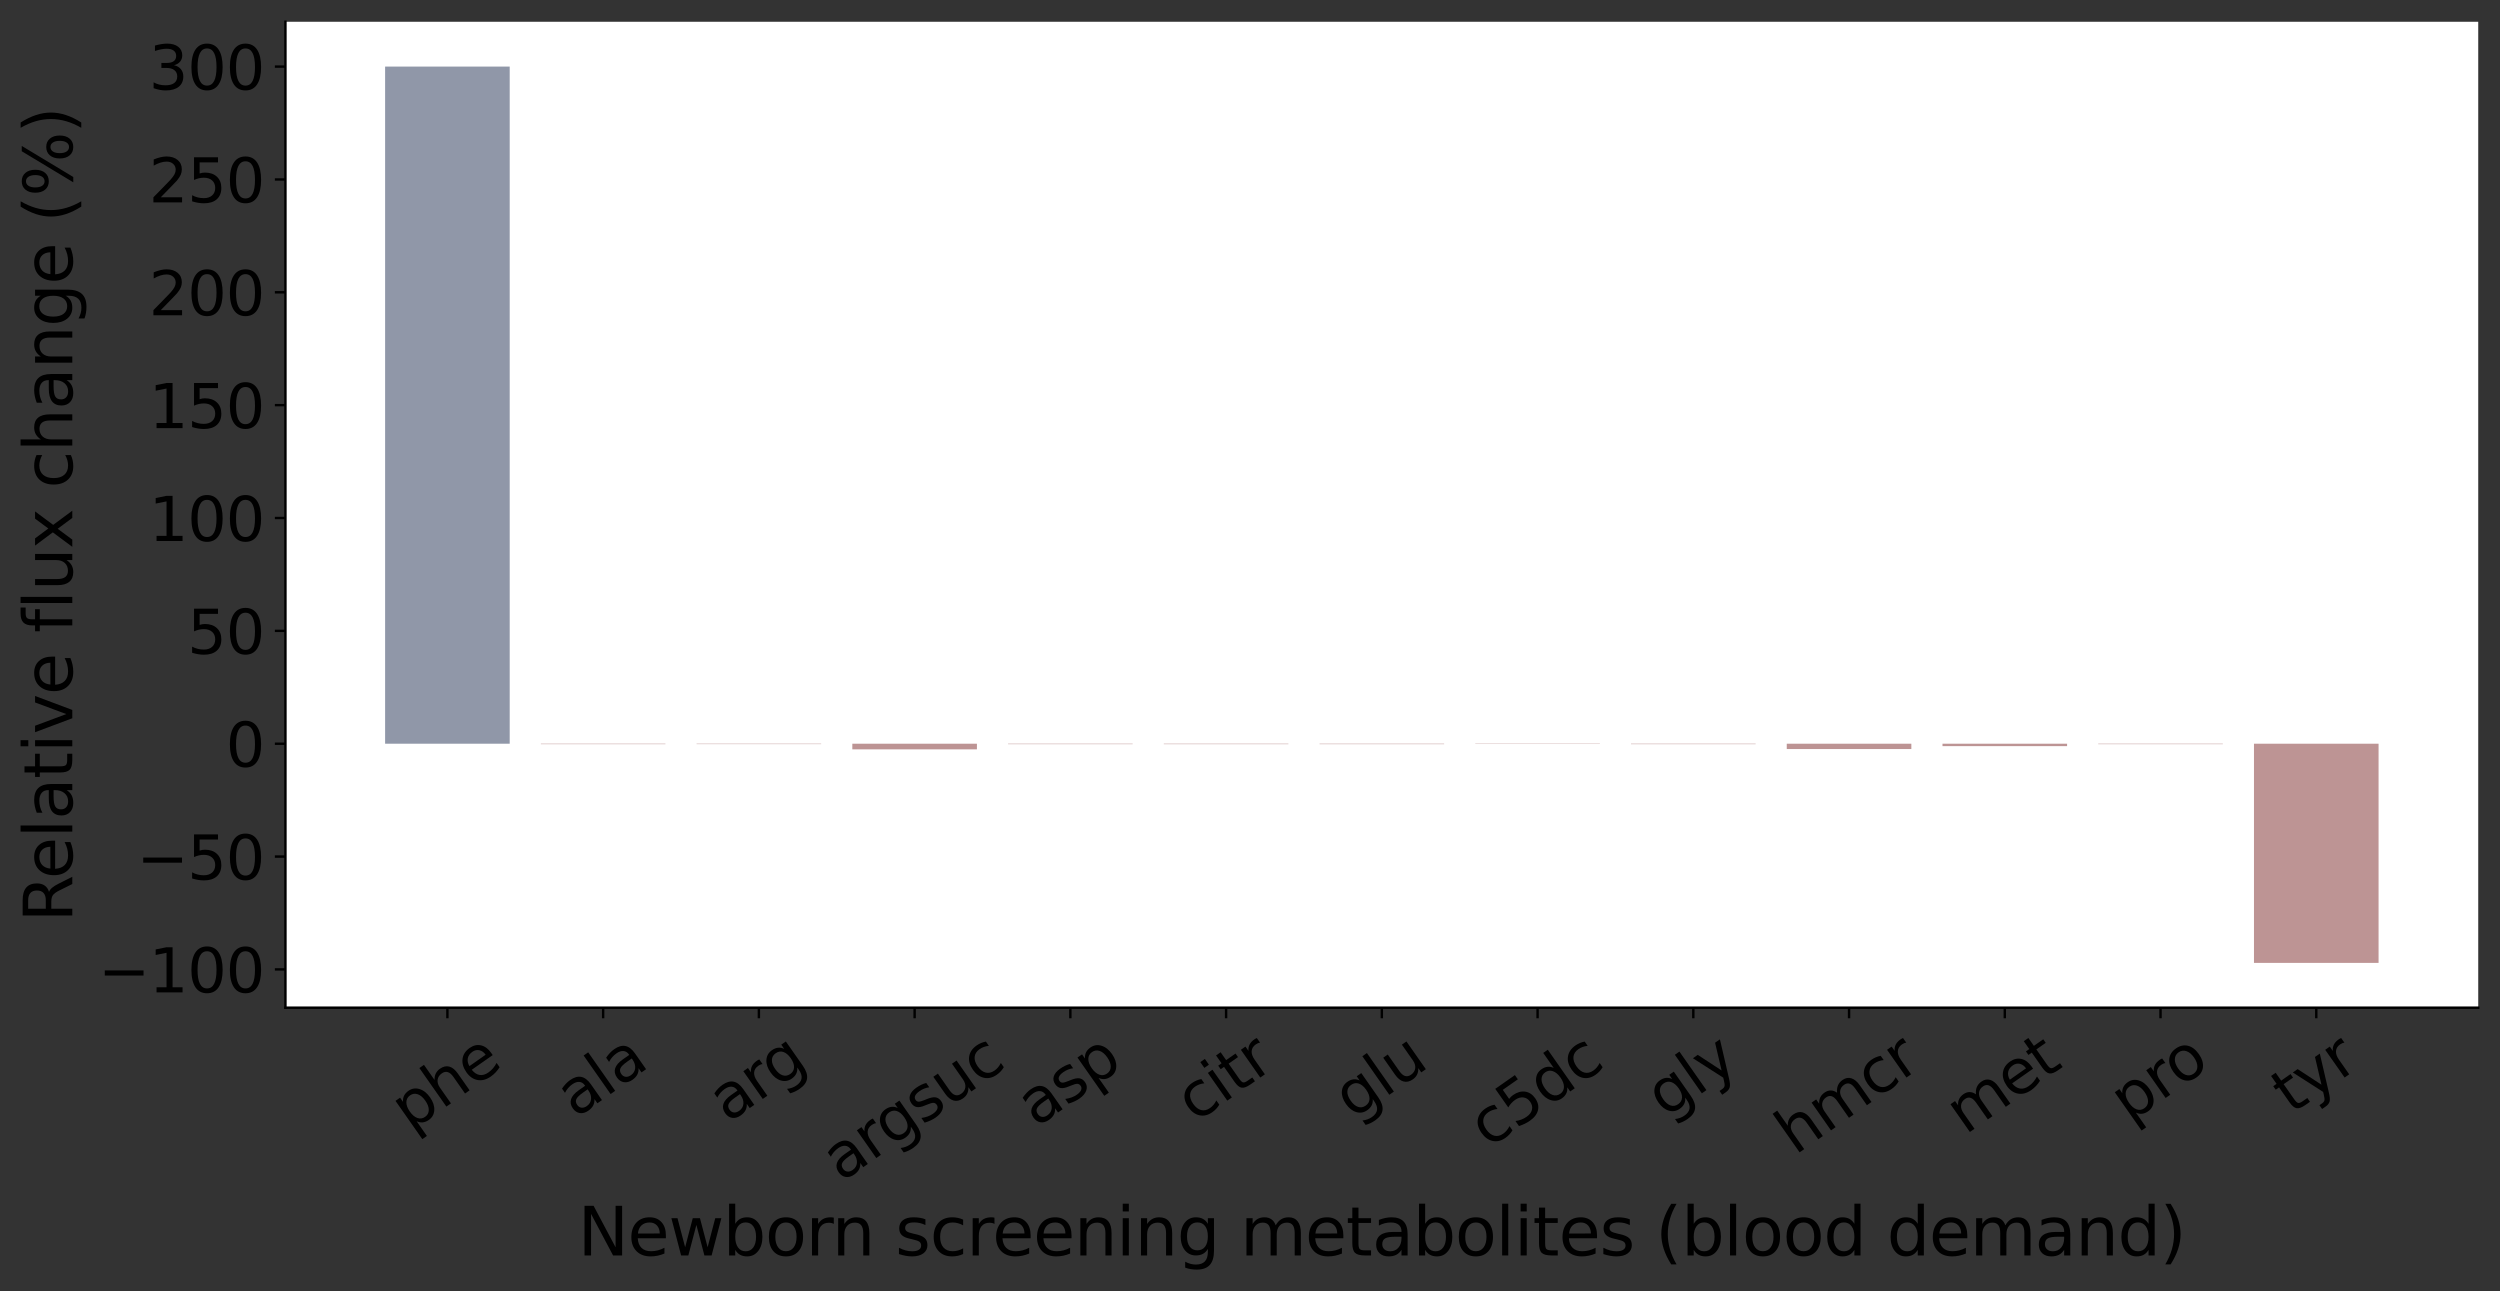 <?xml version="1.0" encoding="utf-8" standalone="no"?>
<!DOCTYPE svg PUBLIC "-//W3C//DTD SVG 1.1//EN"
  "http://www.w3.org/Graphics/SVG/1.1/DTD/svg11.dtd">
<svg xmlns:xlink="http://www.w3.org/1999/xlink" width="827.026pt" height="427.089pt" viewBox="0 0 827.026 427.089" xmlns="http://www.w3.org/2000/svg" version="1.1">
 <rect x="0" y="0" width="827.026" height="427.089" fill="#333333" stroke="none"/>
 <defs>
  <style type="text/css">*{stroke-linejoin: round; stroke-linecap: butt}</style>
 </defs>
 <g id="figure_1">
  <g id="patch_1">
   <path d="M 0 427.089 
L 827.026 427.089 
L 827.026 0 
L 0 0 
L 0 427.089 
z
" style="fill: none"/>
  </g>
  <g id="axes_1">
   <g id="patch_2">
    <path d="M 94.426 333.36 
L 819.826 333.36 
L 819.826 7.2 
L 94.426 7.2 
z
" style="fill: #ffffff"/>
   </g>
   <g id="patch_3">
    <path d="M 127.399 246.027 
L 168.615 246.027 
L 168.615 22.025 
L 127.399 22.025 
z
" clip-path="url(#p78bf421864)" style="fill: #9097a8"/>
   </g>
   <g id="patch_4">
    <path d="M 178.919 246.027 
L 220.135 246.027 
L 220.135 246.173 
L 178.919 246.173 
z
" clip-path="url(#p78bf421864)" style="fill: #bd9494"/>
   </g>
   <g id="patch_5">
    <path d="M 230.439 246.027 
L 271.655 246.027 
L 271.655 246.156 
L 230.439 246.156 
z
" clip-path="url(#p78bf421864)" style="fill: #bd9494"/>
   </g>
   <g id="patch_6">
    <path d="M 281.959 246.027 
L 323.175 246.027 
L 323.175 247.893 
L 281.959 247.893 
z
" clip-path="url(#p78bf421864)" style="fill: #bd9494"/>
   </g>
   <g id="patch_7">
    <path d="M 333.479 246.027 
L 374.694 246.027 
L 374.694 246.173 
L 333.479 246.173 
z
" clip-path="url(#p78bf421864)" style="fill: #bd9494"/>
   </g>
   <g id="patch_8">
    <path d="M 384.998 246.027 
L 426.214 246.027 
L 426.214 246.172 
L 384.998 246.172 
z
" clip-path="url(#p78bf421864)" style="fill: #bd9494"/>
   </g>
   <g id="patch_9">
    <path d="M 436.518 246.027 
L 477.734 246.027 
L 477.734 246.173 
L 436.518 246.173 
z
" clip-path="url(#p78bf421864)" style="fill: #bd9494"/>
   </g>
   <g id="patch_10">
    <path d="M 488.038 246.027 
L 529.254 246.027 
L 529.254 246.125 
L 488.038 246.125 
z
" clip-path="url(#p78bf421864)" style="fill: #bd9494"/>
   </g>
   <g id="patch_11">
    <path d="M 539.558 246.027 
L 580.774 246.027 
L 580.774 246.173 
L 539.558 246.173 
z
" clip-path="url(#p78bf421864)" style="fill: #bd9494"/>
   </g>
   <g id="patch_12">
    <path d="M 591.078 246.027 
L 632.294 246.027 
L 632.294 247.789 
L 591.078 247.789 
z
" clip-path="url(#p78bf421864)" style="fill: #bd9494"/>
   </g>
   <g id="patch_13">
    <path d="M 642.598 246.027 
L 683.814 246.027 
L 683.814 246.827 
L 642.598 246.827 
z
" clip-path="url(#p78bf421864)" style="fill: #bd9494"/>
   </g>
   <g id="patch_14">
    <path d="M 694.118 246.027 
L 735.334 246.027 
L 735.334 246.173 
L 694.118 246.173 
z
" clip-path="url(#p78bf421864)" style="fill: #bd9494"/>
   </g>
   <g id="patch_15">
    <path d="M 745.638 246.027 
L 786.854 246.027 
L 786.854 318.535 
L 745.638 318.535 
z
" clip-path="url(#p78bf421864)" style="fill: #bd9494"/>
   </g>
   <g id="matplotlib.axis_1">
    <g id="xtick_1">
     <g id="line2d_1"/>
     <g id="line2d_2">
      <defs>
       <path id="mf73f92bb8b" d="M 0 0 
L 0 3.5 
" style="stroke: #000000; stroke-width: 0.8"/>
      </defs>
      <g>
       <use xlink:href="#mf73f92bb8b" x="148.007" y="333.36" style="stroke: #000000; stroke-width: 0.8"/>
      </g>
     </g>
     <g id="text_1">
      <!-- phe -->
      <g transform="translate(135.74 374.42)rotate(-35)scale(0.2 -0.2)">
       <defs>
        <path id="DejaVuSans-70" d="M 1159 525 
L 1159 -1331 
L 581 -1331 
L 581 3500 
L 1159 3500 
L 1159 2969 
Q 1341 3281 1617 3432 
Q 1894 3584 2278 3584 
Q 2916 3584 3314 3078 
Q 3713 2572 3713 1747 
Q 3713 922 3314 415 
Q 2916 -91 2278 -91 
Q 1894 -91 1617 61 
Q 1341 213 1159 525 
z
M 3116 1747 
Q 3116 2381 2855 2742 
Q 2594 3103 2138 3103 
Q 1681 3103 1420 2742 
Q 1159 2381 1159 1747 
Q 1159 1113 1420 752 
Q 1681 391 2138 391 
Q 2594 391 2855 752 
Q 3116 1113 3116 1747 
z
" transform="scale(0.016)"/>
        <path id="DejaVuSans-68" d="M 3513 2113 
L 3513 0 
L 2938 0 
L 2938 2094 
Q 2938 2591 2744 2837 
Q 2550 3084 2163 3084 
Q 1697 3084 1428 2787 
Q 1159 2491 1159 1978 
L 1159 0 
L 581 0 
L 581 4863 
L 1159 4863 
L 1159 2956 
Q 1366 3272 1645 3428 
Q 1925 3584 2291 3584 
Q 2894 3584 3203 3211 
Q 3513 2838 3513 2113 
z
" transform="scale(0.016)"/>
        <path id="DejaVuSans-65" d="M 3597 1894 
L 3597 1613 
L 953 1613 
Q 991 1019 1311 708 
Q 1631 397 2203 397 
Q 2534 397 2845 478 
Q 3156 559 3463 722 
L 3463 178 
Q 3153 47 2828 -22 
Q 2503 -91 2169 -91 
Q 1331 -91 842 396 
Q 353 884 353 1716 
Q 353 2575 817 3079 
Q 1281 3584 2069 3584 
Q 2775 3584 3186 3129 
Q 3597 2675 3597 1894 
z
M 3022 2063 
Q 3016 2534 2758 2815 
Q 2500 3097 2075 3097 
Q 1594 3097 1305 2825 
Q 1016 2553 972 2059 
L 3022 2063 
z
" transform="scale(0.016)"/>
       </defs>
       <use xlink:href="#DejaVuSans-70"/>
       <use xlink:href="#DejaVuSans-68" x="63.477"/>
       <use xlink:href="#DejaVuSans-65" x="126.855"/>
      </g>
     </g>
    </g>
    <g id="xtick_2">
     <g id="line2d_3"/>
     <g id="line2d_4">
      <g>
       <use xlink:href="#mf73f92bb8b" x="199.527" y="333.36" style="stroke: #000000; stroke-width: 0.8"/>
      </g>
     </g>
     <g id="text_2">
      <!-- ala -->
      <g transform="translate(190.377 370.055)rotate(-35)scale(0.2 -0.2)">
       <defs>
        <path id="DejaVuSans-61" d="M 2194 1759 
Q 1497 1759 1228 1600 
Q 959 1441 959 1056 
Q 959 750 1161 570 
Q 1363 391 1709 391 
Q 2188 391 2477 730 
Q 2766 1069 2766 1631 
L 2766 1759 
L 2194 1759 
z
M 3341 1997 
L 3341 0 
L 2766 0 
L 2766 531 
Q 2569 213 2275 61 
Q 1981 -91 1556 -91 
Q 1019 -91 701 211 
Q 384 513 384 1019 
Q 384 1609 779 1909 
Q 1175 2209 1959 2209 
L 2766 2209 
L 2766 2266 
Q 2766 2663 2505 2880 
Q 2244 3097 1772 3097 
Q 1472 3097 1187 3025 
Q 903 2953 641 2809 
L 641 3341 
Q 956 3463 1253 3523 
Q 1550 3584 1831 3584 
Q 2591 3584 2966 3190 
Q 3341 2797 3341 1997 
z
" transform="scale(0.016)"/>
        <path id="DejaVuSans-6c" d="M 603 4863 
L 1178 4863 
L 1178 0 
L 603 0 
L 603 4863 
z
" transform="scale(0.016)"/>
       </defs>
       <use xlink:href="#DejaVuSans-61"/>
       <use xlink:href="#DejaVuSans-6c" x="61.279"/>
       <use xlink:href="#DejaVuSans-61" x="89.062"/>
      </g>
     </g>
    </g>
    <g id="xtick_3">
     <g id="line2d_5"/>
     <g id="line2d_6">
      <g>
       <use xlink:href="#mf73f92bb8b" x="251.047" y="333.36" style="stroke: #000000; stroke-width: 0.8"/>
      </g>
     </g>
     <g id="text_3">
      <!-- arg -->
      <g transform="translate(240.768 371.636)rotate(-35)scale(0.2 -0.2)">
       <defs>
        <path id="DejaVuSans-72" d="M 2631 2963 
Q 2534 3019 2420 3045 
Q 2306 3072 2169 3072 
Q 1681 3072 1420 2755 
Q 1159 2438 1159 1844 
L 1159 0 
L 581 0 
L 581 3500 
L 1159 3500 
L 1159 2956 
Q 1341 3275 1631 3429 
Q 1922 3584 2338 3584 
Q 2397 3584 2469 3576 
Q 2541 3569 2628 3553 
L 2631 2963 
z
" transform="scale(0.016)"/>
        <path id="DejaVuSans-67" d="M 2906 1791 
Q 2906 2416 2648 2759 
Q 2391 3103 1925 3103 
Q 1463 3103 1205 2759 
Q 947 2416 947 1791 
Q 947 1169 1205 825 
Q 1463 481 1925 481 
Q 2391 481 2648 825 
Q 2906 1169 2906 1791 
z
M 3481 434 
Q 3481 -459 3084 -895 
Q 2688 -1331 1869 -1331 
Q 1566 -1331 1297 -1286 
Q 1028 -1241 775 -1147 
L 775 -588 
Q 1028 -725 1275 -790 
Q 1522 -856 1778 -856 
Q 2344 -856 2625 -561 
Q 2906 -266 2906 331 
L 2906 616 
Q 2728 306 2450 153 
Q 2172 0 1784 0 
Q 1141 0 747 490 
Q 353 981 353 1791 
Q 353 2603 747 3093 
Q 1141 3584 1784 3584 
Q 2172 3584 2450 3431 
Q 2728 3278 2906 2969 
L 2906 3500 
L 3481 3500 
L 3481 434 
z
" transform="scale(0.016)"/>
       </defs>
       <use xlink:href="#DejaVuSans-61"/>
       <use xlink:href="#DejaVuSans-72" x="61.279"/>
       <use xlink:href="#DejaVuSans-67" x="100.643"/>
      </g>
     </g>
    </g>
    <g id="xtick_4">
     <g id="line2d_7"/>
     <g id="line2d_8">
      <g>
       <use xlink:href="#mf73f92bb8b" x="302.567" y="333.36" style="stroke: #000000; stroke-width: 0.8"/>
      </g>
     </g>
     <g id="text_4">
      <!-- argsuc -->
      <g transform="translate(278.325 391.19)rotate(-35)scale(0.2 -0.2)">
       <defs>
        <path id="DejaVuSans-73" d="M 2834 3397 
L 2834 2853 
Q 2591 2978 2328 3040 
Q 2066 3103 1784 3103 
Q 1356 3103 1142 2972 
Q 928 2841 928 2578 
Q 928 2378 1081 2264 
Q 1234 2150 1697 2047 
L 1894 2003 
Q 2506 1872 2764 1633 
Q 3022 1394 3022 966 
Q 3022 478 2636 193 
Q 2250 -91 1575 -91 
Q 1294 -91 989 -36 
Q 684 19 347 128 
L 347 722 
Q 666 556 975 473 
Q 1284 391 1588 391 
Q 1994 391 2212 530 
Q 2431 669 2431 922 
Q 2431 1156 2273 1281 
Q 2116 1406 1581 1522 
L 1381 1569 
Q 847 1681 609 1914 
Q 372 2147 372 2553 
Q 372 3047 722 3315 
Q 1072 3584 1716 3584 
Q 2034 3584 2315 3537 
Q 2597 3491 2834 3397 
z
" transform="scale(0.016)"/>
        <path id="DejaVuSans-75" d="M 544 1381 
L 544 3500 
L 1119 3500 
L 1119 1403 
Q 1119 906 1312 657 
Q 1506 409 1894 409 
Q 2359 409 2629 706 
Q 2900 1003 2900 1516 
L 2900 3500 
L 3475 3500 
L 3475 0 
L 2900 0 
L 2900 538 
Q 2691 219 2414 64 
Q 2138 -91 1772 -91 
Q 1169 -91 856 284 
Q 544 659 544 1381 
z
M 1991 3584 
L 1991 3584 
z
" transform="scale(0.016)"/>
        <path id="DejaVuSans-63" d="M 3122 3366 
L 3122 2828 
Q 2878 2963 2633 3030 
Q 2388 3097 2138 3097 
Q 1578 3097 1268 2742 
Q 959 2388 959 1747 
Q 959 1106 1268 751 
Q 1578 397 2138 397 
Q 2388 397 2633 464 
Q 2878 531 3122 666 
L 3122 134 
Q 2881 22 2623 -34 
Q 2366 -91 2075 -91 
Q 1284 -91 818 406 
Q 353 903 353 1747 
Q 353 2603 823 3093 
Q 1294 3584 2113 3584 
Q 2378 3584 2631 3529 
Q 2884 3475 3122 3366 
z
" transform="scale(0.016)"/>
       </defs>
       <use xlink:href="#DejaVuSans-61"/>
       <use xlink:href="#DejaVuSans-72" x="61.279"/>
       <use xlink:href="#DejaVuSans-67" x="100.643"/>
       <use xlink:href="#DejaVuSans-73" x="164.119"/>
       <use xlink:href="#DejaVuSans-75" x="216.219"/>
       <use xlink:href="#DejaVuSans-63" x="279.598"/>
      </g>
     </g>
    </g>
    <g id="xtick_5">
     <g id="line2d_9"/>
     <g id="line2d_10">
      <g>
       <use xlink:href="#mf73f92bb8b" x="354.086" y="333.36" style="stroke: #000000; stroke-width: 0.8"/>
      </g>
     </g>
     <g id="text_5">
      <!-- asp -->
      <g transform="translate(342.764 373.097)rotate(-35)scale(0.2 -0.2)">
       <use xlink:href="#DejaVuSans-61"/>
       <use xlink:href="#DejaVuSans-73" x="61.279"/>
       <use xlink:href="#DejaVuSans-70" x="113.379"/>
      </g>
     </g>
    </g>
    <g id="xtick_6">
     <g id="line2d_11"/>
     <g id="line2d_12">
      <g>
       <use xlink:href="#mf73f92bb8b" x="405.606" y="333.36" style="stroke: #000000; stroke-width: 0.8"/>
      </g>
     </g>
     <g id="text_6">
      <!-- citr -->
      <g transform="translate(395.413 371.516)rotate(-35)scale(0.2 -0.2)">
       <defs>
        <path id="DejaVuSans-69" d="M 603 3500 
L 1178 3500 
L 1178 0 
L 603 0 
L 603 3500 
z
M 603 4863 
L 1178 4863 
L 1178 4134 
L 603 4134 
L 603 4863 
z
" transform="scale(0.016)"/>
        <path id="DejaVuSans-74" d="M 1172 4494 
L 1172 3500 
L 2356 3500 
L 2356 3053 
L 1172 3053 
L 1172 1153 
Q 1172 725 1289 603 
Q 1406 481 1766 481 
L 2356 481 
L 2356 0 
L 1766 0 
Q 1100 0 847 248 
Q 594 497 594 1153 
L 594 3053 
L 172 3053 
L 172 3500 
L 594 3500 
L 594 4494 
L 1172 4494 
z
" transform="scale(0.016)"/>
       </defs>
       <use xlink:href="#DejaVuSans-63"/>
       <use xlink:href="#DejaVuSans-69" x="54.98"/>
       <use xlink:href="#DejaVuSans-74" x="82.764"/>
       <use xlink:href="#DejaVuSans-72" x="121.973"/>
      </g>
     </g>
    </g>
    <g id="xtick_7">
     <g id="line2d_13"/>
     <g id="line2d_14">
      <g>
       <use xlink:href="#mf73f92bb8b" x="457.126" y="333.36" style="stroke: #000000; stroke-width: 0.8"/>
      </g>
     </g>
     <g id="text_7">
      <!-- glu -->
      <g transform="translate(447.624 370.548)rotate(-35)scale(0.2 -0.2)">
       <use xlink:href="#DejaVuSans-67"/>
       <use xlink:href="#DejaVuSans-6c" x="63.477"/>
       <use xlink:href="#DejaVuSans-75" x="91.26"/>
      </g>
     </g>
    </g>
    <g id="xtick_8">
     <g id="line2d_15"/>
     <g id="line2d_16">
      <g>
       <use xlink:href="#mf73f92bb8b" x="508.646" y="333.36" style="stroke: #000000; stroke-width: 0.8"/>
      </g>
     </g>
     <g id="text_8">
      <!-- c5dc -->
      <g transform="translate(492.391 380.005)rotate(-35)scale(0.2 -0.2)">
       <defs>
        <path id="DejaVuSans-35" d="M 691 4666 
L 3169 4666 
L 3169 4134 
L 1269 4134 
L 1269 2991 
Q 1406 3038 1543 3061 
Q 1681 3084 1819 3084 
Q 2600 3084 3056 2656 
Q 3513 2228 3513 1497 
Q 3513 744 3044 326 
Q 2575 -91 1722 -91 
Q 1428 -91 1123 -41 
Q 819 9 494 109 
L 494 744 
Q 775 591 1075 516 
Q 1375 441 1709 441 
Q 2250 441 2565 725 
Q 2881 1009 2881 1497 
Q 2881 1984 2565 2268 
Q 2250 2553 1709 2553 
Q 1456 2553 1204 2497 
Q 953 2441 691 2322 
L 691 4666 
z
" transform="scale(0.016)"/>
        <path id="DejaVuSans-64" d="M 2906 2969 
L 2906 4863 
L 3481 4863 
L 3481 0 
L 2906 0 
L 2906 525 
Q 2725 213 2448 61 
Q 2172 -91 1784 -91 
Q 1150 -91 751 415 
Q 353 922 353 1747 
Q 353 2572 751 3078 
Q 1150 3584 1784 3584 
Q 2172 3584 2448 3432 
Q 2725 3281 2906 2969 
z
M 947 1747 
Q 947 1113 1208 752 
Q 1469 391 1925 391 
Q 2381 391 2643 752 
Q 2906 1113 2906 1747 
Q 2906 2381 2643 2742 
Q 2381 3103 1925 3103 
Q 1469 3103 1208 2742 
Q 947 2381 947 1747 
z
" transform="scale(0.016)"/>
       </defs>
       <use xlink:href="#DejaVuSans-63"/>
       <use xlink:href="#DejaVuSans-35" x="54.98"/>
       <use xlink:href="#DejaVuSans-64" x="118.604"/>
       <use xlink:href="#DejaVuSans-63" x="182.08"/>
      </g>
     </g>
    </g>
    <g id="xtick_9">
     <g id="line2d_17"/>
     <g id="line2d_18">
      <g>
       <use xlink:href="#mf73f92bb8b" x="560.166" y="333.36" style="stroke: #000000; stroke-width: 0.8"/>
      </g>
     </g>
     <g id="text_9">
      <!-- gly -->
      <g transform="translate(551.007 370.068)rotate(-35)scale(0.2 -0.2)">
       <defs>
        <path id="DejaVuSans-79" d="M 2059 -325 
Q 1816 -950 1584 -1140 
Q 1353 -1331 966 -1331 
L 506 -1331 
L 506 -850 
L 844 -850 
Q 1081 -850 1212 -737 
Q 1344 -625 1503 -206 
L 1606 56 
L 191 3500 
L 800 3500 
L 1894 763 
L 2988 3500 
L 3597 3500 
L 2059 -325 
z
" transform="scale(0.016)"/>
       </defs>
       <use xlink:href="#DejaVuSans-67"/>
       <use xlink:href="#DejaVuSans-6c" x="63.477"/>
       <use xlink:href="#DejaVuSans-79" x="91.26"/>
      </g>
     </g>
    </g>
    <g id="xtick_10">
     <g id="line2d_19"/>
     <g id="line2d_20">
      <g>
       <use xlink:href="#mf73f92bb8b" x="611.686" y="333.36" style="stroke: #000000; stroke-width: 0.8"/>
      </g>
     </g>
     <g id="text_10">
      <!-- hmcr -->
      <g transform="translate(593.809 382.276)rotate(-35)scale(0.2 -0.2)">
       <defs>
        <path id="DejaVuSans-6d" d="M 3328 2828 
Q 3544 3216 3844 3400 
Q 4144 3584 4550 3584 
Q 5097 3584 5394 3201 
Q 5691 2819 5691 2113 
L 5691 0 
L 5113 0 
L 5113 2094 
Q 5113 2597 4934 2840 
Q 4756 3084 4391 3084 
Q 3944 3084 3684 2787 
Q 3425 2491 3425 1978 
L 3425 0 
L 2847 0 
L 2847 2094 
Q 2847 2600 2669 2842 
Q 2491 3084 2119 3084 
Q 1678 3084 1418 2786 
Q 1159 2488 1159 1978 
L 1159 0 
L 581 0 
L 581 3500 
L 1159 3500 
L 1159 2956 
Q 1356 3278 1631 3431 
Q 1906 3584 2284 3584 
Q 2666 3584 2933 3390 
Q 3200 3197 3328 2828 
z
" transform="scale(0.016)"/>
       </defs>
       <use xlink:href="#DejaVuSans-68"/>
       <use xlink:href="#DejaVuSans-6d" x="63.379"/>
       <use xlink:href="#DejaVuSans-63" x="160.791"/>
       <use xlink:href="#DejaVuSans-72" x="215.771"/>
      </g>
     </g>
    </g>
    <g id="xtick_11">
     <g id="line2d_21"/>
     <g id="line2d_22">
      <g>
       <use xlink:href="#mf73f92bb8b" x="663.206" y="333.36" style="stroke: #000000; stroke-width: 0.8"/>
      </g>
     </g>
     <g id="text_11">
      <!-- met -->
      <g transform="translate(650.14 375.538)rotate(-35)scale(0.2 -0.2)">
       <use xlink:href="#DejaVuSans-6d"/>
       <use xlink:href="#DejaVuSans-65" x="97.412"/>
       <use xlink:href="#DejaVuSans-74" x="158.936"/>
      </g>
     </g>
    </g>
    <g id="xtick_12">
     <g id="line2d_23"/>
     <g id="line2d_24">
      <g>
       <use xlink:href="#mf73f92bb8b" x="714.726" y="333.36" style="stroke: #000000; stroke-width: 0.8"/>
      </g>
     </g>
     <g id="text_12">
      <!-- pro -->
      <g transform="translate(704.495 371.568)rotate(-35)scale(0.2 -0.2)">
       <defs>
        <path id="DejaVuSans-6f" d="M 1959 3097 
Q 1497 3097 1228 2736 
Q 959 2375 959 1747 
Q 959 1119 1226 758 
Q 1494 397 1959 397 
Q 2419 397 2687 759 
Q 2956 1122 2956 1747 
Q 2956 2369 2687 2733 
Q 2419 3097 1959 3097 
z
M 1959 3584 
Q 2709 3584 3137 3096 
Q 3566 2609 3566 1747 
Q 3566 888 3137 398 
Q 2709 -91 1959 -91 
Q 1206 -91 779 398 
Q 353 888 353 1747 
Q 353 2609 779 3096 
Q 1206 3584 1959 3584 
z
" transform="scale(0.016)"/>
       </defs>
       <use xlink:href="#DejaVuSans-70"/>
       <use xlink:href="#DejaVuSans-72" x="63.477"/>
       <use xlink:href="#DejaVuSans-6f" x="102.34"/>
      </g>
     </g>
    </g>
    <g id="xtick_13">
     <g id="line2d_25"/>
     <g id="line2d_26">
      <g>
       <use xlink:href="#mf73f92bb8b" x="766.246" y="333.36" style="stroke: #000000; stroke-width: 0.8"/>
      </g>
     </g>
     <g id="text_13">
      <!-- tyr -->
      <g transform="translate(757.984 368.811)rotate(-35)scale(0.2 -0.2)">
       <use xlink:href="#DejaVuSans-74"/>
       <use xlink:href="#DejaVuSans-79" x="39.209"/>
       <use xlink:href="#DejaVuSans-72" x="98.389"/>
      </g>
     </g>
    </g>
    <g id="text_14">
     <!-- Newborn screening metabolites (blood demand) -->
     <g transform="translate(191.16 415.313)scale(0.22 -0.22)">
      <defs>
       <path id="DejaVuSans-4e" d="M 628 4666 
L 1478 4666 
L 3547 763 
L 3547 4666 
L 4159 4666 
L 4159 0 
L 3309 0 
L 1241 3903 
L 1241 0 
L 628 0 
L 628 4666 
z
" transform="scale(0.016)"/>
       <path id="DejaVuSans-77" d="M 269 3500 
L 844 3500 
L 1563 769 
L 2278 3500 
L 2956 3500 
L 3675 769 
L 4391 3500 
L 4966 3500 
L 4050 0 
L 3372 0 
L 2619 2869 
L 1863 0 
L 1184 0 
L 269 3500 
z
" transform="scale(0.016)"/>
       <path id="DejaVuSans-62" d="M 3116 1747 
Q 3116 2381 2855 2742 
Q 2594 3103 2138 3103 
Q 1681 3103 1420 2742 
Q 1159 2381 1159 1747 
Q 1159 1113 1420 752 
Q 1681 391 2138 391 
Q 2594 391 2855 752 
Q 3116 1113 3116 1747 
z
M 1159 2969 
Q 1341 3281 1617 3432 
Q 1894 3584 2278 3584 
Q 2916 3584 3314 3078 
Q 3713 2572 3713 1747 
Q 3713 922 3314 415 
Q 2916 -91 2278 -91 
Q 1894 -91 1617 61 
Q 1341 213 1159 525 
L 1159 0 
L 581 0 
L 581 4863 
L 1159 4863 
L 1159 2969 
z
" transform="scale(0.016)"/>
       <path id="DejaVuSans-6e" d="M 3513 2113 
L 3513 0 
L 2938 0 
L 2938 2094 
Q 2938 2591 2744 2837 
Q 2550 3084 2163 3084 
Q 1697 3084 1428 2787 
Q 1159 2491 1159 1978 
L 1159 0 
L 581 0 
L 581 3500 
L 1159 3500 
L 1159 2956 
Q 1366 3272 1645 3428 
Q 1925 3584 2291 3584 
Q 2894 3584 3203 3211 
Q 3513 2838 3513 2113 
z
" transform="scale(0.016)"/>
       <path id="DejaVuSans-20" transform="scale(0.016)"/>
       <path id="DejaVuSans-28" d="M 1984 4856 
Q 1566 4138 1362 3434 
Q 1159 2731 1159 2009 
Q 1159 1288 1364 580 
Q 1569 -128 1984 -844 
L 1484 -844 
Q 1016 -109 783 600 
Q 550 1309 550 2009 
Q 550 2706 781 3412 
Q 1013 4119 1484 4856 
L 1984 4856 
z
" transform="scale(0.016)"/>
       <path id="DejaVuSans-29" d="M 513 4856 
L 1013 4856 
Q 1481 4119 1714 3412 
Q 1947 2706 1947 2009 
Q 1947 1309 1714 600 
Q 1481 -109 1013 -844 
L 513 -844 
Q 928 -128 1133 580 
Q 1338 1288 1338 2009 
Q 1338 2731 1133 3434 
Q 928 4138 513 4856 
z
" transform="scale(0.016)"/>
      </defs>
      <use xlink:href="#DejaVuSans-4e"/>
      <use xlink:href="#DejaVuSans-65" x="74.805"/>
      <use xlink:href="#DejaVuSans-77" x="136.328"/>
      <use xlink:href="#DejaVuSans-62" x="218.115"/>
      <use xlink:href="#DejaVuSans-6f" x="281.592"/>
      <use xlink:href="#DejaVuSans-72" x="342.773"/>
      <use xlink:href="#DejaVuSans-6e" x="382.137"/>
      <use xlink:href="#DejaVuSans-20" x="445.516"/>
      <use xlink:href="#DejaVuSans-73" x="477.303"/>
      <use xlink:href="#DejaVuSans-63" x="529.402"/>
      <use xlink:href="#DejaVuSans-72" x="584.383"/>
      <use xlink:href="#DejaVuSans-65" x="623.246"/>
      <use xlink:href="#DejaVuSans-65" x="684.77"/>
      <use xlink:href="#DejaVuSans-6e" x="746.293"/>
      <use xlink:href="#DejaVuSans-69" x="809.672"/>
      <use xlink:href="#DejaVuSans-6e" x="837.455"/>
      <use xlink:href="#DejaVuSans-67" x="900.834"/>
      <use xlink:href="#DejaVuSans-20" x="964.311"/>
      <use xlink:href="#DejaVuSans-6d" x="996.098"/>
      <use xlink:href="#DejaVuSans-65" x="1093.51"/>
      <use xlink:href="#DejaVuSans-74" x="1155.033"/>
      <use xlink:href="#DejaVuSans-61" x="1194.242"/>
      <use xlink:href="#DejaVuSans-62" x="1255.521"/>
      <use xlink:href="#DejaVuSans-6f" x="1318.998"/>
      <use xlink:href="#DejaVuSans-6c" x="1380.18"/>
      <use xlink:href="#DejaVuSans-69" x="1407.963"/>
      <use xlink:href="#DejaVuSans-74" x="1435.746"/>
      <use xlink:href="#DejaVuSans-65" x="1474.955"/>
      <use xlink:href="#DejaVuSans-73" x="1536.479"/>
      <use xlink:href="#DejaVuSans-20" x="1588.578"/>
      <use xlink:href="#DejaVuSans-28" x="1620.365"/>
      <use xlink:href="#DejaVuSans-62" x="1659.379"/>
      <use xlink:href="#DejaVuSans-6c" x="1722.855"/>
      <use xlink:href="#DejaVuSans-6f" x="1750.639"/>
      <use xlink:href="#DejaVuSans-6f" x="1811.82"/>
      <use xlink:href="#DejaVuSans-64" x="1873.002"/>
      <use xlink:href="#DejaVuSans-20" x="1936.479"/>
      <use xlink:href="#DejaVuSans-64" x="1968.266"/>
      <use xlink:href="#DejaVuSans-65" x="2031.742"/>
      <use xlink:href="#DejaVuSans-6d" x="2093.266"/>
      <use xlink:href="#DejaVuSans-61" x="2190.678"/>
      <use xlink:href="#DejaVuSans-6e" x="2251.957"/>
      <use xlink:href="#DejaVuSans-64" x="2315.336"/>
      <use xlink:href="#DejaVuSans-29" x="2378.812"/>
     </g>
    </g>
   </g>
   <g id="matplotlib.axis_2">
    <g id="ytick_1">
     <g id="line2d_27"/>
     <g id="line2d_28">
      <defs>
       <path id="m897039fcef" d="M 0 0 
L -3.5 0 
" style="stroke: #000000; stroke-width: 0.8"/>
      </defs>
      <g>
       <use xlink:href="#m897039fcef" x="94.426" y="320.693" style="stroke: #000000; stroke-width: 0.8"/>
      </g>
     </g>
     <g id="text_15">
      <!-- −100 -->
      <g transform="translate(32.492 328.291)scale(0.2 -0.2)">
       <defs>
        <path id="DejaVuSans-2212" d="M 678 2272 
L 4684 2272 
L 4684 1741 
L 678 1741 
L 678 2272 
z
" transform="scale(0.016)"/>
        <path id="DejaVuSans-31" d="M 794 531 
L 1825 531 
L 1825 4091 
L 703 3866 
L 703 4441 
L 1819 4666 
L 2450 4666 
L 2450 531 
L 3481 531 
L 3481 0 
L 794 0 
L 794 531 
z
" transform="scale(0.016)"/>
        <path id="DejaVuSans-30" d="M 2034 4250 
Q 1547 4250 1301 3770 
Q 1056 3291 1056 2328 
Q 1056 1369 1301 889 
Q 1547 409 2034 409 
Q 2525 409 2770 889 
Q 3016 1369 3016 2328 
Q 3016 3291 2770 3770 
Q 2525 4250 2034 4250 
z
M 2034 4750 
Q 2819 4750 3233 4129 
Q 3647 3509 3647 2328 
Q 3647 1150 3233 529 
Q 2819 -91 2034 -91 
Q 1250 -91 836 529 
Q 422 1150 422 2328 
Q 422 3509 836 4129 
Q 1250 4750 2034 4750 
z
" transform="scale(0.016)"/>
       </defs>
       <use xlink:href="#DejaVuSans-2212"/>
       <use xlink:href="#DejaVuSans-31" x="83.789"/>
       <use xlink:href="#DejaVuSans-30" x="147.412"/>
       <use xlink:href="#DejaVuSans-30" x="211.035"/>
      </g>
     </g>
    </g>
    <g id="ytick_2">
     <g id="line2d_29"/>
     <g id="line2d_30">
      <g>
       <use xlink:href="#m897039fcef" x="94.426" y="283.36" style="stroke: #000000; stroke-width: 0.8"/>
      </g>
     </g>
     <g id="text_16">
      <!-- −50 -->
      <g transform="translate(45.217 290.958)scale(0.2 -0.2)">
       <use xlink:href="#DejaVuSans-2212"/>
       <use xlink:href="#DejaVuSans-35" x="83.789"/>
       <use xlink:href="#DejaVuSans-30" x="147.412"/>
      </g>
     </g>
    </g>
    <g id="ytick_3">
     <g id="line2d_31"/>
     <g id="line2d_32">
      <g>
       <use xlink:href="#m897039fcef" x="94.426" y="246.027" style="stroke: #000000; stroke-width: 0.8"/>
      </g>
     </g>
     <g id="text_17">
      <!-- 0 -->
      <g transform="translate(74.701 253.625)scale(0.2 -0.2)">
       <use xlink:href="#DejaVuSans-30"/>
      </g>
     </g>
    </g>
    <g id="ytick_4">
     <g id="line2d_33"/>
     <g id="line2d_34">
      <g>
       <use xlink:href="#m897039fcef" x="94.426" y="208.694" style="stroke: #000000; stroke-width: 0.8"/>
      </g>
     </g>
     <g id="text_18">
      <!-- 50 -->
      <g transform="translate(61.976 216.293)scale(0.2 -0.2)">
       <use xlink:href="#DejaVuSans-35"/>
       <use xlink:href="#DejaVuSans-30" x="63.623"/>
      </g>
     </g>
    </g>
    <g id="ytick_5">
     <g id="line2d_35"/>
     <g id="line2d_36">
      <g>
       <use xlink:href="#m897039fcef" x="94.426" y="171.361" style="stroke: #000000; stroke-width: 0.8"/>
      </g>
     </g>
     <g id="text_19">
      <!-- 100 -->
      <g transform="translate(49.251 178.96)scale(0.2 -0.2)">
       <use xlink:href="#DejaVuSans-31"/>
       <use xlink:href="#DejaVuSans-30" x="63.623"/>
       <use xlink:href="#DejaVuSans-30" x="127.246"/>
      </g>
     </g>
    </g>
    <g id="ytick_6">
     <g id="line2d_37"/>
     <g id="line2d_38">
      <g>
       <use xlink:href="#m897039fcef" x="94.426" y="134.028" style="stroke: #000000; stroke-width: 0.8"/>
      </g>
     </g>
     <g id="text_20">
      <!-- 150 -->
      <g transform="translate(49.251 141.627)scale(0.2 -0.2)">
       <use xlink:href="#DejaVuSans-31"/>
       <use xlink:href="#DejaVuSans-35" x="63.623"/>
       <use xlink:href="#DejaVuSans-30" x="127.246"/>
      </g>
     </g>
    </g>
    <g id="ytick_7">
     <g id="line2d_39"/>
     <g id="line2d_40">
      <g>
       <use xlink:href="#m897039fcef" x="94.426" y="96.695" style="stroke: #000000; stroke-width: 0.8"/>
      </g>
     </g>
     <g id="text_21">
      <!-- 200 -->
      <g transform="translate(49.251 104.294)scale(0.2 -0.2)">
       <defs>
        <path id="DejaVuSans-32" d="M 1228 531 
L 3431 531 
L 3431 0 
L 469 0 
L 469 531 
Q 828 903 1448 1529 
Q 2069 2156 2228 2338 
Q 2531 2678 2651 2914 
Q 2772 3150 2772 3378 
Q 2772 3750 2511 3984 
Q 2250 4219 1831 4219 
Q 1534 4219 1204 4116 
Q 875 4013 500 3803 
L 500 4441 
Q 881 4594 1212 4672 
Q 1544 4750 1819 4750 
Q 2544 4750 2975 4387 
Q 3406 4025 3406 3419 
Q 3406 3131 3298 2873 
Q 3191 2616 2906 2266 
Q 2828 2175 2409 1742 
Q 1991 1309 1228 531 
z
" transform="scale(0.016)"/>
       </defs>
       <use xlink:href="#DejaVuSans-32"/>
       <use xlink:href="#DejaVuSans-30" x="63.623"/>
       <use xlink:href="#DejaVuSans-30" x="127.246"/>
      </g>
     </g>
    </g>
    <g id="ytick_8">
     <g id="line2d_41"/>
     <g id="line2d_42">
      <g>
       <use xlink:href="#m897039fcef" x="94.426" y="59.362" style="stroke: #000000; stroke-width: 0.8"/>
      </g>
     </g>
     <g id="text_22">
      <!-- 250 -->
      <g transform="translate(49.251 66.961)scale(0.2 -0.2)">
       <use xlink:href="#DejaVuSans-32"/>
       <use xlink:href="#DejaVuSans-35" x="63.623"/>
       <use xlink:href="#DejaVuSans-30" x="127.246"/>
      </g>
     </g>
    </g>
    <g id="ytick_9">
     <g id="line2d_43"/>
     <g id="line2d_44">
      <g>
       <use xlink:href="#m897039fcef" x="94.426" y="22.029" style="stroke: #000000; stroke-width: 0.8"/>
      </g>
     </g>
     <g id="text_23">
      <!-- 300 -->
      <g transform="translate(49.251 29.628)scale(0.2 -0.2)">
       <defs>
        <path id="DejaVuSans-33" d="M 2597 2516 
Q 3050 2419 3304 2112 
Q 3559 1806 3559 1356 
Q 3559 666 3084 287 
Q 2609 -91 1734 -91 
Q 1441 -91 1130 -33 
Q 819 25 488 141 
L 488 750 
Q 750 597 1062 519 
Q 1375 441 1716 441 
Q 2309 441 2620 675 
Q 2931 909 2931 1356 
Q 2931 1769 2642 2001 
Q 2353 2234 1838 2234 
L 1294 2234 
L 1294 2753 
L 1863 2753 
Q 2328 2753 2575 2939 
Q 2822 3125 2822 3475 
Q 2822 3834 2567 4026 
Q 2313 4219 1838 4219 
Q 1578 4219 1281 4162 
Q 984 4106 628 3988 
L 628 4550 
Q 988 4650 1302 4700 
Q 1616 4750 1894 4750 
Q 2613 4750 3031 4423 
Q 3450 4097 3450 3541 
Q 3450 3153 3228 2886 
Q 3006 2619 2597 2516 
z
" transform="scale(0.016)"/>
       </defs>
       <use xlink:href="#DejaVuSans-33"/>
       <use xlink:href="#DejaVuSans-30" x="63.623"/>
       <use xlink:href="#DejaVuSans-30" x="127.246"/>
      </g>
     </g>
    </g>
    <g id="text_24">
     <!-- Relative flux change (%) -->
     <g transform="translate(23.917 305.058)rotate(-90)scale(0.22 -0.22)">
      <defs>
       <path id="DejaVuSans-52" d="M 2841 2188 
Q 3044 2119 3236 1894 
Q 3428 1669 3622 1275 
L 4263 0 
L 3584 0 
L 2988 1197 
Q 2756 1666 2539 1819 
Q 2322 1972 1947 1972 
L 1259 1972 
L 1259 0 
L 628 0 
L 628 4666 
L 2053 4666 
Q 2853 4666 3247 4331 
Q 3641 3997 3641 3322 
Q 3641 2881 3436 2590 
Q 3231 2300 2841 2188 
z
M 1259 4147 
L 1259 2491 
L 2053 2491 
Q 2509 2491 2742 2702 
Q 2975 2913 2975 3322 
Q 2975 3731 2742 3939 
Q 2509 4147 2053 4147 
L 1259 4147 
z
" transform="scale(0.016)"/>
       <path id="DejaVuSans-76" d="M 191 3500 
L 800 3500 
L 1894 563 
L 2988 3500 
L 3597 3500 
L 2284 0 
L 1503 0 
L 191 3500 
z
" transform="scale(0.016)"/>
       <path id="DejaVuSans-66" d="M 2375 4863 
L 2375 4384 
L 1825 4384 
Q 1516 4384 1395 4259 
Q 1275 4134 1275 3809 
L 1275 3500 
L 2222 3500 
L 2222 3053 
L 1275 3053 
L 1275 0 
L 697 0 
L 697 3053 
L 147 3053 
L 147 3500 
L 697 3500 
L 697 3744 
Q 697 4328 969 4595 
Q 1241 4863 1831 4863 
L 2375 4863 
z
" transform="scale(0.016)"/>
       <path id="DejaVuSans-78" d="M 3513 3500 
L 2247 1797 
L 3578 0 
L 2900 0 
L 1881 1375 
L 863 0 
L 184 0 
L 1544 1831 
L 300 3500 
L 978 3500 
L 1906 2253 
L 2834 3500 
L 3513 3500 
z
" transform="scale(0.016)"/>
       <path id="DejaVuSans-25" d="M 4653 2053 
Q 4381 2053 4226 1822 
Q 4072 1591 4072 1178 
Q 4072 772 4226 539 
Q 4381 306 4653 306 
Q 4919 306 5073 539 
Q 5228 772 5228 1178 
Q 5228 1588 5073 1820 
Q 4919 2053 4653 2053 
z
M 4653 2450 
Q 5147 2450 5437 2106 
Q 5728 1763 5728 1178 
Q 5728 594 5436 251 
Q 5144 -91 4653 -91 
Q 4153 -91 3862 251 
Q 3572 594 3572 1178 
Q 3572 1766 3864 2108 
Q 4156 2450 4653 2450 
z
M 1428 4353 
Q 1159 4353 1004 4120 
Q 850 3888 850 3481 
Q 850 3069 1003 2837 
Q 1156 2606 1428 2606 
Q 1700 2606 1854 2837 
Q 2009 3069 2009 3481 
Q 2009 3884 1853 4118 
Q 1697 4353 1428 4353 
z
M 4250 4750 
L 4750 4750 
L 1831 -91 
L 1331 -91 
L 4250 4750 
z
M 1428 4750 
Q 1922 4750 2215 4408 
Q 2509 4066 2509 3481 
Q 2509 2891 2217 2550 
Q 1925 2209 1428 2209 
Q 931 2209 642 2551 
Q 353 2894 353 3481 
Q 353 4063 643 4406 
Q 934 4750 1428 4750 
z
" transform="scale(0.016)"/>
      </defs>
      <use xlink:href="#DejaVuSans-52"/>
      <use xlink:href="#DejaVuSans-65" x="64.982"/>
      <use xlink:href="#DejaVuSans-6c" x="126.506"/>
      <use xlink:href="#DejaVuSans-61" x="154.289"/>
      <use xlink:href="#DejaVuSans-74" x="215.568"/>
      <use xlink:href="#DejaVuSans-69" x="254.777"/>
      <use xlink:href="#DejaVuSans-76" x="282.561"/>
      <use xlink:href="#DejaVuSans-65" x="341.74"/>
      <use xlink:href="#DejaVuSans-20" x="403.264"/>
      <use xlink:href="#DejaVuSans-66" x="435.051"/>
      <use xlink:href="#DejaVuSans-6c" x="470.256"/>
      <use xlink:href="#DejaVuSans-75" x="498.039"/>
      <use xlink:href="#DejaVuSans-78" x="561.418"/>
      <use xlink:href="#DejaVuSans-20" x="620.598"/>
      <use xlink:href="#DejaVuSans-63" x="652.385"/>
      <use xlink:href="#DejaVuSans-68" x="707.365"/>
      <use xlink:href="#DejaVuSans-61" x="770.744"/>
      <use xlink:href="#DejaVuSans-6e" x="832.023"/>
      <use xlink:href="#DejaVuSans-67" x="895.402"/>
      <use xlink:href="#DejaVuSans-65" x="958.879"/>
      <use xlink:href="#DejaVuSans-20" x="1020.402"/>
      <use xlink:href="#DejaVuSans-28" x="1052.189"/>
      <use xlink:href="#DejaVuSans-25" x="1091.203"/>
      <use xlink:href="#DejaVuSans-29" x="1186.223"/>
     </g>
    </g>
   </g>
   <g id="patch_16">
    <path d="M 94.426 333.36 
L 94.426 7.2 
" style="fill: none; stroke: #000000; stroke-width: 0.8; stroke-linejoin: miter; stroke-linecap: square"/>
   </g>
   <g id="patch_17">
    <path d="M 94.426 333.36 
L 819.826 333.36 
" style="fill: none; stroke: #000000; stroke-width: 0.8; stroke-linejoin: miter; stroke-linecap: square"/>
   </g>
  </g>
 </g>
 <defs>
  <clipPath id="p78bf421864">
   <rect x="94.426" y="7.2" width="725.4" height="326.16"/>
  </clipPath>
 </defs>
</svg>
